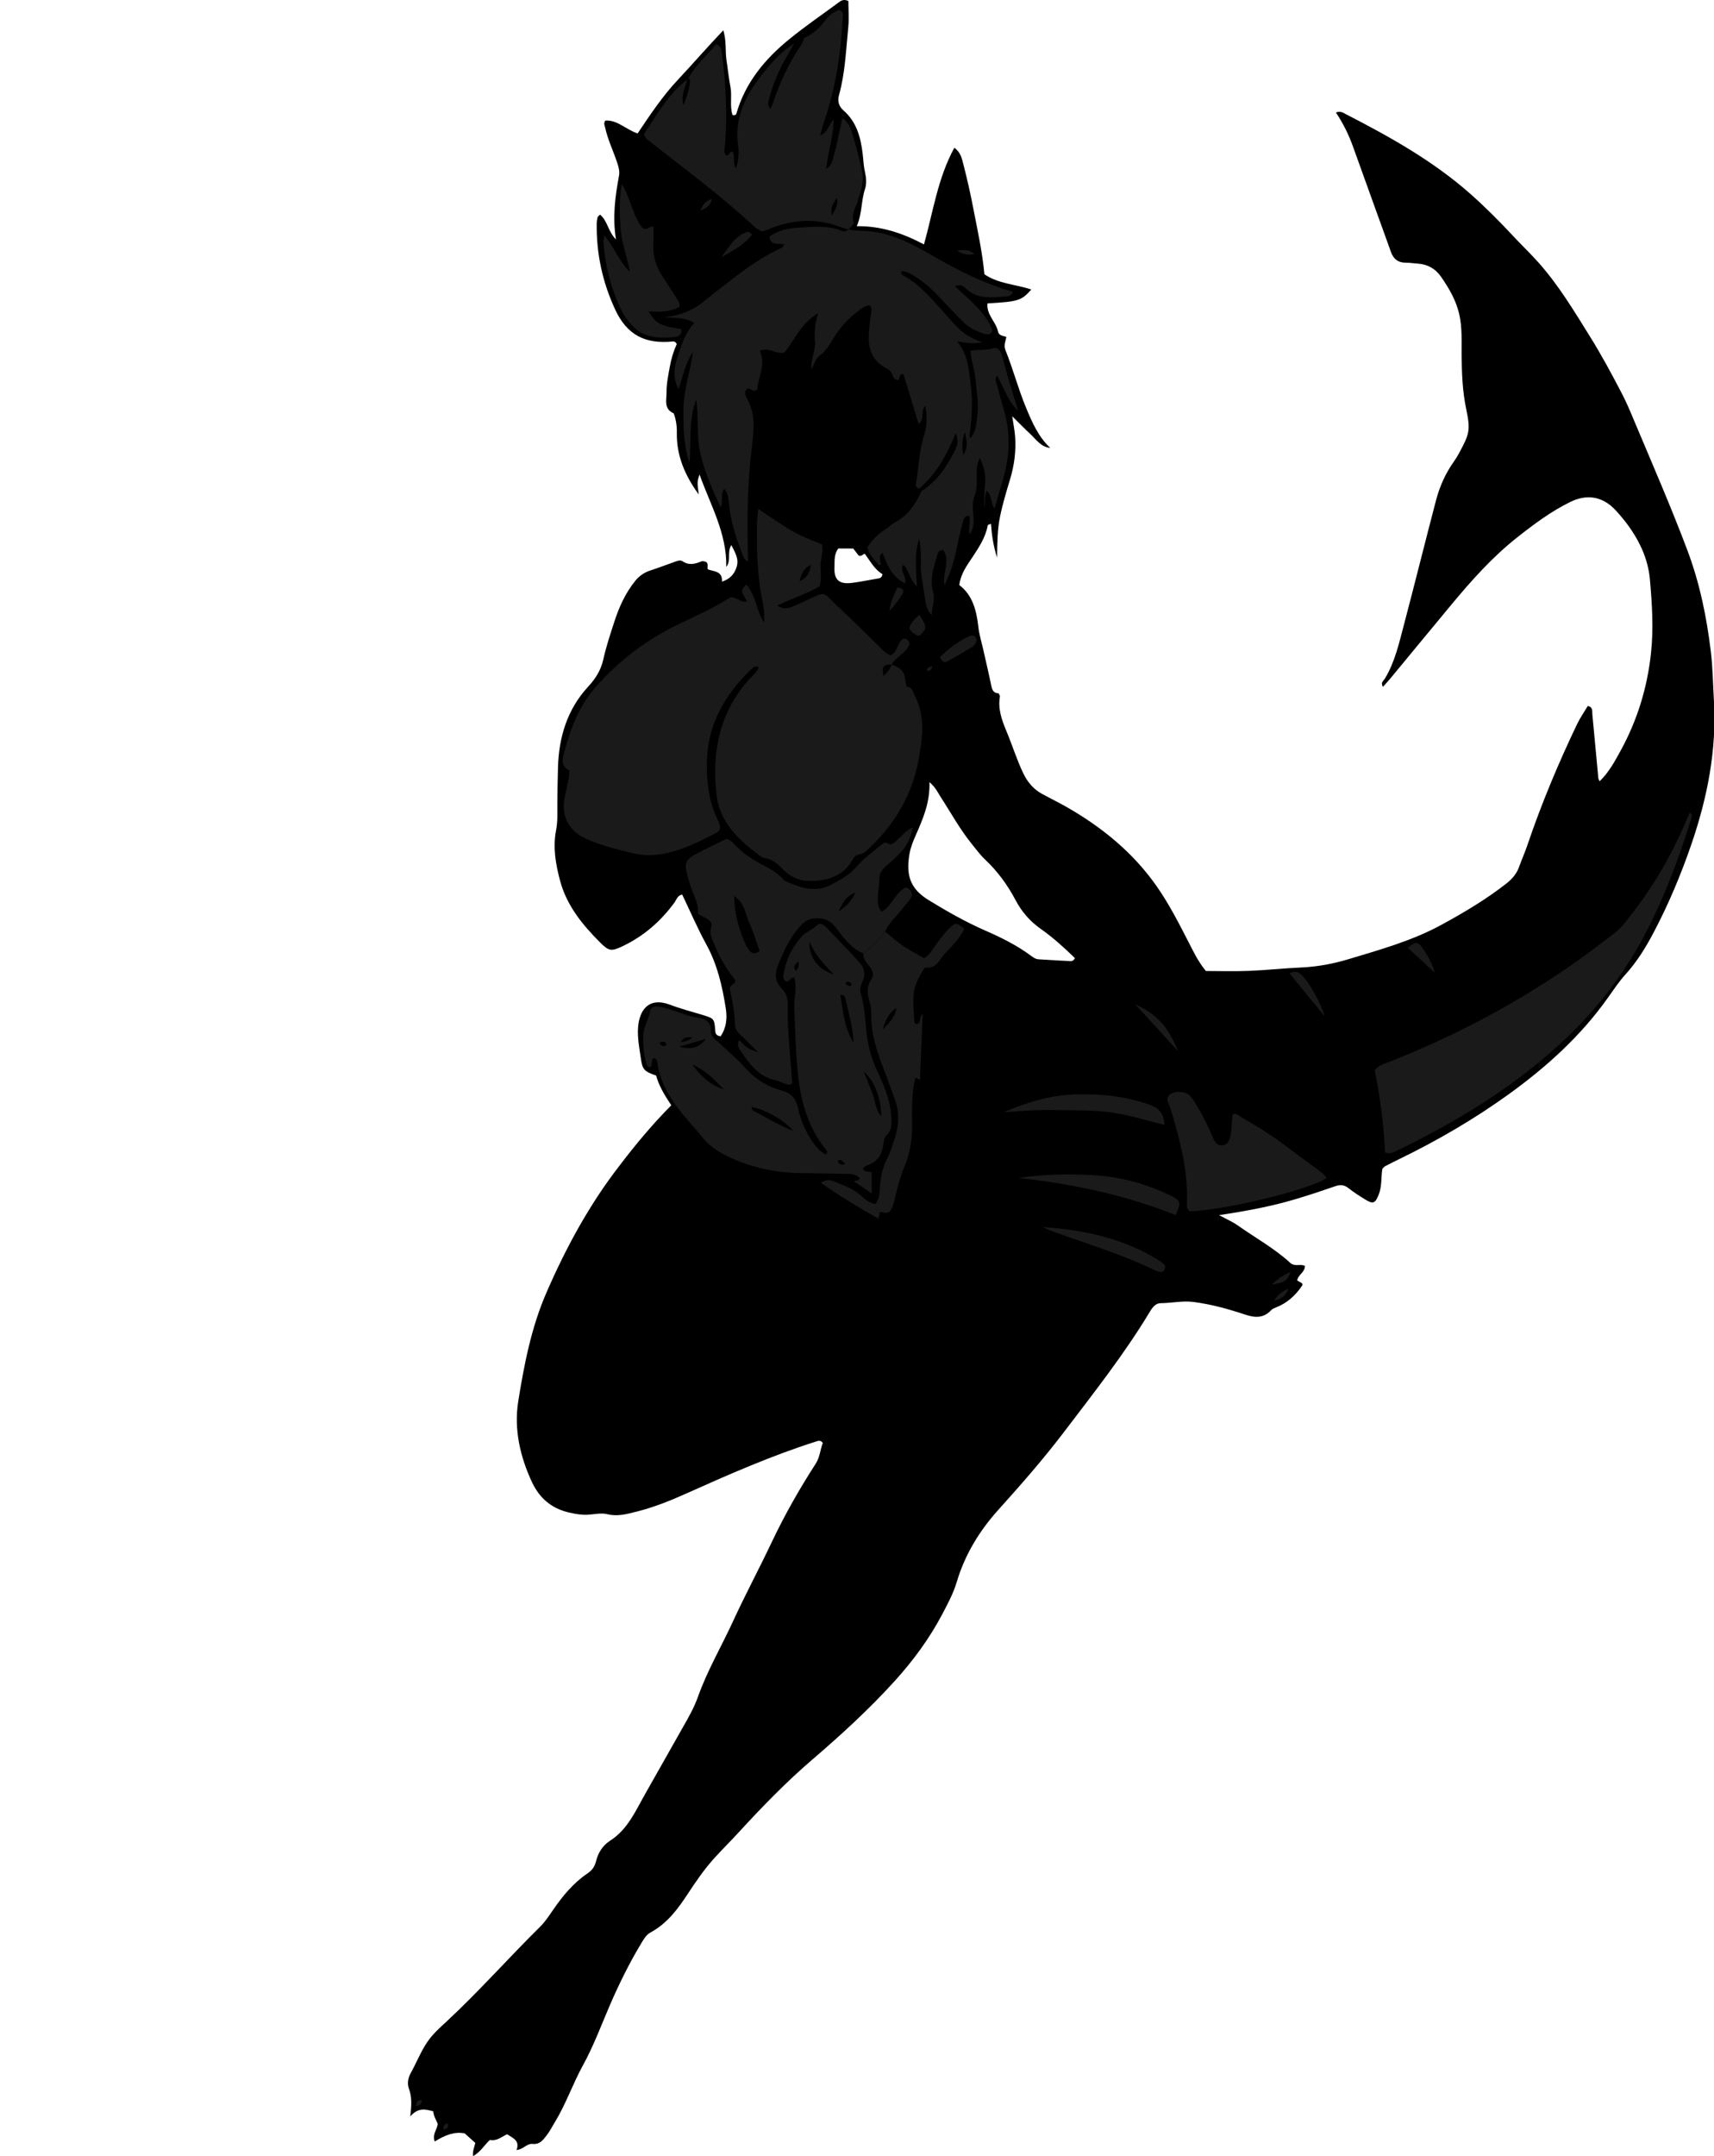 <?xml version="1.0" encoding="utf-8"?>
<!-- Generator: Adobe Illustrator 24.1.1, SVG Export Plug-In . SVG Version: 6.00 Build 0)  -->
<svg version="1.1" id="Layer_1" xmlns="http://www.w3.org/2000/svg" xmlns:xlink="http://www.w3.org/1999/xlink" x="0px" y="0px"
	 viewBox="0 0 246.48 309.9" style="enable-background:new 0 0 246.48 309.9;" xml:space="preserve">
<style type="text/css">
	.st0{fill:#1A1A1A;}
</style>
<g>
	<path d="M96.53,158.86c-0.96-1.45-1.77-2.78-2.18-4.27c-1.68-0.59-1.96-0.85-2.18-2.38c-0.21-1.48-0.52-3-0.42-4.48
		c0.17-2.55,1.53-4.49,4.61-3.32c1.53,0.58,3.13,0.99,4.69,1.47c1.66,0.51,1.67,0.5,1.82,2.38c0.03,0.41,0.25,0.6,0.75,0.69
		c0.83-1.21,0.98-2.59,0.75-4.02c-0.5-3.18-1.21-6.29-2.79-9.17c-1.28-2.34-2.33-4.79-3.48-7.19c-0.69,0.13-0.81,0.74-1.11,1.15
		c-1.98,2.7-4.43,4.84-7.47,6.28c-1.62,0.77-1.96,0.72-3.25-0.57c-2.54-2.54-4.79-5.31-5.73-8.85c-0.63-2.36-1.06-4.78-0.57-7.28
		c0.25-1.26,0.17-2.59,0.18-3.89c0.01-1.69,0.04-3.4,0.09-5.08c0.11-4.32,1.31-8.37,4.35-11.65c1.04-1.13,1.81-2.33,2.16-3.87
		c0.41-1.86,1.02-3.69,1.61-5.5c0.68-2.09,1.58-4.08,2.98-5.81c0.57-0.71,1.28-1.21,2.16-1.5c1.17-0.38,2.32-0.82,3.48-1.23
		c0.39-0.14,0.82-0.34,1.19-0.09c0.92,0.62,1.79,0.38,2.71,0c0.21-0.09,0.52,0.06,0.68,0.09c0.38,0.36,0.08,0.72,0.23,1.06
		c0.85,0.34,2.12,0.19,2.04,1.77c1.13-0.38,1.77-1.06,2.1-2.11c0.36-1.17-0.21-2.05-0.76-3.15c-0.67,1.07,0.03,2.18-0.73,3.14
		c0.09-4.87-2.28-8.88-3.85-13.29c-0.34,1.07-0.34,1.07-0.11,2.88c-1.99-2.74-3.2-5.57-3.15-8.84c0.02-0.98-0.11-1.91-0.45-2.82
		c-1.47-0.63-1.02-1.97-1.03-3.05c-0.01-1.22,0.25-2.44,0.47-3.65c0.2-1.14,0.54-2.25,1-3.26c-0.15-0.26-0.3-0.39-0.52-0.37
		c-4,0.41-6.62-0.92-8.31-4.53c-1.85-3.95-2.76-8.15-2.68-12.53c0.01-0.27,0.06-0.54,0.13-0.8c0.03-0.11,0.17-0.19,0.35-0.37
		c1.08,0.89,1.14,2.42,2.29,3.57c-0.53-3.24-0.11-6.2,0.43-9.15c0.12-0.65-0.04-1.2-0.23-1.8c-0.57-1.75-1.4-3.41-1.78-5.22
		c-0.05-0.25-0.24-0.5,0.05-0.92c1.72-0.12,2.97,1.3,4.64,1.85c1.8-2.68,3.56-5.34,5.77-7.69c2.14-2.28,4.18-4.65,6.56-7.14
		c0.47,1.63,0.25,2.99,0.45,4.3c0.2,1.28,0.32,2.57,0.57,3.84c0.26,1.35-0.13,2.74,0.3,4.04c0.27,0.07,0.5,0,0.55-0.19
		c1.28-4.46,4.1-7.85,7.6-10.7c2.33-1.9,4.83-3.6,7.25-5.39c0.35-0.26,0.74-0.35,1.26-0.1c0,1.23,0.11,2.53-0.02,3.8
		c-0.33,3.25-0.44,6.54-1.33,9.72c-0.23,0.83-0.05,1.6,0.64,2.2c1.89,1.64,2.48,3.87,2.76,6.21c0.11,0.88,0.13,1.77,0.33,2.64
		c0.19,0.81,0.26,1.68,0.01,2.45c-0.57,1.69-0.39,3.5-1.19,5.34c3.5-0.04,6.57,0.98,9.67,2.62c1.32-4.72,1.98-9.53,4.37-13.9
		c0.93,0.69,1.09,1.6,1.3,2.41c0.53,2.05,1,4.12,1.4,6.2c0.61,3.15,1.31,6.29,1.62,9.58c2,1.37,4.47,1.44,6.75,2.19
		c-1.45,1.61-1.82,1.73-6.31,2c-0.18,1.61,1.23,2.64,1.52,4.05c0.12,0.58,0.68,0.59,1.19,0.76c-0.08,0.61-0.42,1.17-0.13,1.89
		c1.1,2.72,1.84,5.58,2.97,8.3c0.87,2.09,1.76,4.16,3.48,5.77c-1.33-0.13-2.01-1.19-2.85-1.98c-0.85-0.79-1.65-1.62-2.62-2.57
		c0.16,1.12,0.36,2.05,0.42,2.98c0.14,2.07-0.13,4.09-0.73,6.08c-0.53,1.76-1.07,3.53-1.44,5.34c-0.38,1.83-0.4,3.66-0.43,5.92
		c-0.58-1.84-0.76-3.34-0.88-4.87c-0.24,0.11-0.45,0.15-0.46,0.22c-0.31,1.73-1.26,3.15-2.2,4.58c-0.79,1.19-1.68,2.35-1.89,4.01
		c1.93,1.46,2.47,3.67,2.74,6.02c0.12,1.08,0.45,2.14,0.69,3.2c0.4,1.8,0.83,3.59,1.2,5.39c0.13,0.63,0.46,0.95,1.03,0.95
		c0.09,0.22,0.2,0.35,0.18,0.47c-0.31,1.76,0.26,3.34,0.92,4.93c0.85,2.02,1.49,4.12,2.44,6.1c0.62,1.29,1.48,2.29,2.72,2.97
		c1.2,0.65,2.43,1.25,3.62,1.93c5.04,2.9,9.44,6.49,12.82,11.3c1.85,2.64,3.29,5.5,4.75,8.34c0.66,1.28,1.28,2.58,2.35,3.87
		c1.99,0,4.11,0.07,6.22-0.02c2.53-0.1,5.04-0.38,7.57-0.49c2.27-0.11,4.48-0.52,6.65-1.17c4.59-1.38,9.22-2.66,13.45-4.97
		c3.25-1.77,6.42-3.65,9.34-5.94c0.84-0.66,1.47-1.41,1.82-2.41c0.37-1.03,0.82-2.03,1.17-3.06c2.02-5.97,4.45-11.77,7.17-17.45
		c0.44-0.91,1.03-1.75,1.53-2.59c0.8,0.21,0.6,0.76,0.65,1.19c0.29,3.06,0.57,6.12,0.86,9.17c0.01,0.13,0.09,0.25,0.18,0.48
		c1.33-1.28,2.18-2.86,3.02-4.39c2.39-4.36,3.83-9.01,4.37-13.99c0.39-3.58,0.16-7.1-0.15-10.63c-0.28-3.14-1.66-5.9-3.59-8.38
		c-0.42-0.54-0.87-1.06-1.33-1.56c-1.96-2.11-4.25-2.32-6.52-1.21c-2.78,1.36-5.25,3.21-7.67,5.12c-3.57,2.82-6.57,6.19-9.46,9.67
		c-2.93,3.52-5.83,7.05-8.75,10.58c-0.34,0.41-0.7,0.79-1.07,1.21c-0.39-0.63,0.1-0.88,0.28-1.19c1.44-2.38,2.03-5.07,2.73-7.71
		c1.57-5.95,3.05-11.92,4.61-17.87c0.52-2,1.35-3.87,2.55-5.57c0.28-0.39,0.53-0.8,0.76-1.22c1.49-2.76,1.69-3.29,1.04-6.37
		c-0.54-2.57-0.63-5.13-0.66-7.74c-0.02-1.97,0.11-3.97-0.35-5.93c-0.46-1.98-1.46-3.68-2.59-5.32c-0.81-1.18-1.99-1.84-3.46-1.92
		c-0.55-0.03-1.09-0.13-1.63-0.12c-1.11,0-1.78-0.54-2.14-1.57c-0.73-2.06-1.49-4.12-2.23-6.18c-1.07-2.96-2.14-5.92-3.2-8.89
		c-0.62-1.74-1.43-3.38-2.47-4.94c0.62-0.3,1.07,0.05,1.54,0.29c6.28,3.23,12.42,6.66,17.76,11.37c2.16,1.91,4.19,3.95,6.15,6.05
		c1.21,1.3,2.5,2.53,3.69,3.86c2.88,3.24,5.1,6.94,7.38,10.6c1.67,2.68,3.16,5.45,4.61,8.24c0.66,1.27,1.22,2.6,1.77,3.92
		c2.6,6.18,5.28,12.32,7.64,18.59c1.77,4.7,2.77,9.58,3.37,14.55c0.28,2.31,0.3,4.64,0.44,6.95c0.43,7.15-0.93,14-3.22,20.7
		c-1.49,4.34-3.26,8.57-5.4,12.64c-1.15,2.19-2.43,4.28-4.1,6.12c-0.92,1.01-1.68,2.16-2.47,3.27c-3.92,5.55-8.87,10.02-14.35,13.97
		c-4.96,3.57-10.22,6.63-15.72,9.3c-0.68,0.33-1.35,0.67-2.02,1.02c-0.12,0.06-0.2,0.18-0.39,0.36c-0.21,1.17-0.04,2.49-0.53,3.72
		c-0.5,1.25-0.8,1.41-1.94,0.7c-0.82-0.5-1.63-1.02-2.38-1.61c-0.61-0.49-1.17-0.56-1.89-0.31c-1.94,0.67-3.88,1.32-5.85,1.9
		c-3.46,1.03-7,1.68-10.9,2.27c1.09,0.59,1.96,0.96,2.71,1.49c2.51,1.77,5.23,3.27,7.51,5.35c0.7,0.64,1.45,0.1,2.13,0.46
		c0.01,0.91-1,1.26-1.11,2.09c0.24,0.14,0.47,0.27,0.64,0.37c0.17,0.16,0.14,0.26,0.04,0.41c-0.95,1.39-2.14,2.48-3.73,3.09
		c-0.25,0.1-0.52,0.22-0.7,0.4c-1.11,1.2-2.38,1.09-3.78,0.62c-2.4-0.8-4.84-1.47-7.37-1.8c-1.58-0.21-3.14,0.16-4.71,0.17
		c-0.72,0-1.17,0.55-1.55,1.18c-3.64,6.06-8.01,11.59-12.28,17.21c-2.98,3.93-6.22,7.63-9.52,11.29c-2.75,3.05-4.83,6.47-6,10.39
		c-0.49,1.66-1.3,3.13-2.08,4.63c-1.86,3.53-4.21,6.71-6.89,9.66c-3.64,4.01-7.62,7.65-11.73,11.18c-3.8,3.25-7.29,6.85-10.68,10.54
		c-1.11,1.21-2.27,2.36-3.38,3.57c-1.49,1.63-2.72,3.42-3.92,5.25c-1.44,2.2-2.98,4.26-5.36,5.55c-0.63,0.34-0.96,0.95-1.32,1.54
		c-1.74,2.88-3.22,5.89-4.55,8.97c-1.24,2.88-2.33,5.84-3.85,8.59c-1.47,2.68-2.46,5.6-4.06,8.21c-0.39,0.64-0.73,1.32-1.2,1.91
		c-0.49,0.62-0.96,1.28-1.99,1.17c-0.81-0.09-1.37,0.83-2.3,0.87c0.53-1.36-0.54-1.72-1.35-2.26c-0.79,0.36-1.49,1.03-2.47,0.81
		c-0.79,0.71-1.31,1.71-2.43,2.34c-0.08-0.76,0.19-1.31,0.33-1.9c-0.49-0.44-1-0.9-1.53-1.38c-1.57-0.3-2.96,0.34-4.31,1.17
		c-0.38-1.03,0.33-1.69,0.44-2.53c-0.25-0.57-0.6-1.16-0.65-1.8c-1.14-0.33-2.17-0.57-3.31,0.73c0.22-1.74,0.22-2.88-0.19-3.99
		c-0.27-0.74-0.12-1.55,0.24-2.2c0.83-1.49,1.44-3.09,2.41-4.52c0.79-1.16,1.81-2.05,2.8-2.97c4.67-4.34,8.89-9.12,13.42-13.59
		c0.72-0.71,1.29-1.59,1.87-2.43c1.37-1.99,2.88-3.83,4.9-5.2c0.64-0.43,1.06-0.94,1.26-1.75c0.3-1.21,0.92-2.27,2.03-2.98
		c2.55-1.63,3.68-4.33,5.1-6.82c1.8-3.15,3.56-6.32,5.36-9.47c0.82-1.43,1.63-2.85,2.18-4.41c1.34-3.76,3.36-7.19,5.02-10.8
		c1.77-3.85,3.78-7.6,5.6-11.44c1.85-3.9,3.97-7.63,6.31-11.25c0.61-0.95,0.65-2.05,1.02-2.98c-0.35-0.46-0.66-0.3-0.99-0.2
		c-6.4,2.03-12.53,4.73-18.65,7.47c-2.31,1.04-4.67,1.98-7.13,2.6c-1.38,0.34-2.72,0.74-4.22,0.37c-0.89-0.22-1.9,0.03-2.86,0.08
		c-0.9,0.04-1.77-0.12-2.64-0.32c-2.52-0.58-4.25-2.05-5.34-4.38c-1.72-3.69-2.6-7.63-1.97-11.59c0.85-5.3,1.87-10.6,4.04-15.6
		c2.82-6.49,6.17-12.67,10.52-18.28C91.35,164.56,93.75,161.67,96.53,158.86z M133.66,112.41c0.09,2.98-0.95,5.3-1.96,7.61
		c-0.39,0.88-0.75,1.77-0.91,2.71c-0.61,3.44,0.4,5.19,2.77,6.65c2.62,1.61,5.3,3.13,8.11,4.36c2.33,1.02,4.58,2.13,6.62,3.65
		c0.33,0.25,0.66,0.47,1.1,0.49c1.36,0.07,2.72,0.18,4.08,0.23c0.36,0.01,0.83,0.19,1.11-0.4c-1.54-1.5-3.16-2.97-4.94-4.22
		c-1.55-1.1-2.72-2.45-3.6-4.12c-1.15-2.18-2.6-4.16-4.41-5.86c-0.69-0.65-1.25-1.44-1.86-2.18c-1.73-2.13-3.04-4.54-4.53-6.83
		C134.85,113.89,134.56,113.19,133.66,112.41z M120.55,78.83c-0.65,0.87-0.51,1.8-0.55,2.67c-0.09,1.83,0.67,2.51,2.49,2.28
		c1.22-0.15,2.42-0.41,3.63-0.61c0.33-0.06,0.69-0.05,0.78-0.65c-1.13-0.66-1.76-1.88-2.54-2.93c-0.33,0.08-0.46,0.42-0.87,0.27
		c-0.24-0.31-0.52-0.68-0.79-1.02C121.97,78.83,121.29,78.83,120.55,78.83z"/>
	<path class="st0" d="M128.23,95.5c1.62,0.71,1.79,0.92,2.04,2.76c0.03,0.22,0.05,0.42,0.28,0.47c0.67,0.13,0.72,0.72,0.97,1.2
		c1.59,3,1.15,6.11,0.58,9.24c-0.9,4.87-3.22,8.98-6.77,12.41c-0.54,0.52-1.01,1.14-1.83,1.24c-0.57,0.07-0.77,0.54-1.01,0.94
		c-1.48,2.41-3.89,2.91-6.38,2.84c-1.22-0.03-2.49-0.62-3.44-1.57c-0.78-0.78-1.53-1.57-2.72-1.69c-0.19-0.02-0.39-0.14-0.55-0.25
		c-3.1-2.28-5.92-4.85-6.37-8.92c-0.69-6.16,0.45-11.87,4.79-16.63c0.46-0.5,1.05-0.89,1.3-1.67c-0.55-0.23-0.91,0.13-1.21,0.43
		c-3.56,3.46-5.98,7.56-6.23,12.58c-0.14,2.77,0.12,5.61,1.21,8.27c0.26,0.62,0.66,1.21,0.66,1.92c-0.16,0.55-0.66,0.68-1.07,0.9
		c-1.58,0.83-3.18,1.6-4.88,2.16c-2.1,0.7-4.2,1.05-6.44,0.53c-2.34-0.54-4.66-1.11-6.85-2.09c-2.69-1.21-3.72-3.48-3.03-6.36
		c0.18-0.73,0.34-1.47,0.48-2.21c0.07-0.4,0.08-0.81,0.12-1.25c-1.24-0.59-1.02-1.67-0.75-2.64c0.93-3.39,2.14-6.66,4.51-9.35
		c3.39-3.85,7.39-6.87,12.03-9.09c2.51-1.2,5.07-2.34,7.34-3.81c0.91-0.11,1.5,0.83,2.43,0.58c-0.94-1.56-0.94-1.56-0.14-2.44
		c1.37,1.45,1.38,3.53,2.55,5.47c0.22-2.12-0.44-3.76-0.62-5.45c-0.19-1.77-0.37-3.54-0.36-5.32c0.01-1.75-0.14-3.51,0.18-5.54
		c1.67,1.1,3.05,2.06,4.49,2.94c1.46,0.9,3.07,1.49,4.65,2.14c0.29,1.1-0.23,2.08-0.2,3.1c0.03,0.95,0.14,1.91-0.12,2.92
		c-1.85,1.1-3.95,1.74-6.1,2.77c0.89,0.6,1.6,0.4,2.25,0.13c1.01-0.41,1.99-0.9,2.99-1.35c1.46-0.66,1.5-0.62,2.62,0.53
		c0.81,0.84,1.7,1.59,2.53,2.4c1.42,1.38,2.83,2.77,4.25,4.16c0.49,0.48,0.93,1.02,1.67,1.29c1-0.45,0.92-1.77,1.78-2.37
		c0.51-0.13,0.74,0.19,0.96,0.7C130.39,93.84,128.89,94.33,128.23,95.5c-1.22-0.01-1.45,0.29-1.18,1.64
		C127.6,96.67,127.99,96.15,128.23,95.5z M114.99,83.54c1.11-0.54,1.44-1.25,1.62-2.35C115.52,81.68,115.26,82.44,114.99,83.54z"/>
	<path class="st0" d="M122.01,32.99c1.14,0.25,2.31,0.14,3.47,0.3c3.22,0.43,5.98,1.93,8.7,3.5c3.62,2.1,7.34,3.96,11.38,5.12
		c0.04,0.01,0.05,0.11,0.07,0.18c-0.22,0.4-0.65,0.52-1.02,0.54c-1.97,0.12-3.98,0.43-5.65-1.1c-0.36-0.33-0.82-0.76-1.62-0.39
		c2.05,2.03,4.46,3.69,5.39,6.44c-0.32,0.6-0.76,0.53-1.14,0.41c-1.18-0.38-2.3-0.89-3.18-1.81c-0.95-0.99-1.92-1.96-2.84-2.97
		c-1.21-1.32-2.48-2.56-4.02-3.49c-0.58-0.35-1.15-0.73-1.87-0.76c-0.21,0.36,0.05,0.55,0.26,0.66c2.35,1.27,3.99,3.3,5.74,5.22
		c0.69,0.76,1.35,1.55,2.07,2.28c0.97,0.97,2.16,1.61,3.49,2.06c-1.14,0.29-2.26,0.13-3.62-0.13c1.64,1.95,1.68,4.12,1.97,6.19
		c0.32,2.25,0.18,4.51-0.08,6.76c-0.04,0.33-0.21,0.66,0.06,0.97c0.7-0.91,0.83-1.46,1.03-3.97c0.12-1.45-0.19-2.86-0.3-4.29
		c-0.11-1.43-0.64-2.78-0.75-4.29c1.14-0.21,2.26-0.03,3.31-0.38c0.42-0.14,0.79,0.12,1.01,0.52c0.1,0.18,0.18,0.37,0.23,0.57
		c0.71,2.63,1.47,5.25,2.31,7.87c-1.53-1.3-1.97-3.26-3.06-5.03c-0.35,0.63-0.05,1.06,0.05,1.45c0.33,1.33,0.73,2.64,1.09,3.96
		c0.87,3.2,0.67,6.37-0.26,9.52c-0.39,1.31-0.75,2.62-1.21,4.22c-0.6-0.89-0.34-1.91-1.1-2.55c-0.46,0.83-0.14,1.67-0.39,2.44
		c0.01-1.1-0.02-2.18,0.11-3.3c0.15-1.3-0.11-2.65-0.74-3.89c-0.92,1.75-0.04,3.73-0.75,5.45c-0.75,1.81,0.54,3.82-0.71,5.53
		c-0.25-0.84,0.23-1.79-0.1-2.68c-0.72,0.04-0.79,0.6-0.9,1.01c-0.34,1.25-0.63,2.52-0.89,3.8c-0.36,1.73-0.85,3.42-1.72,5.16
		c-0.38-1.78,0.92-3.5-0.19-5.04c-0.47,0.01-0.7,0.19-0.77,0.45c-0.52,1.83-1.24,3.61-0.68,5.61c0.3,1.07-0.19,2.16-0.22,3.34
		c-0.76-1.07-0.77-1.06-1.12-3.54c-0.17-1.22-0.47-2.41-0.43-3.67c0.04-1.28-0.03-2.57-0.21-3.85c-0.78,2.16-0.44,4.38-0.35,6.89
		c-1.1-0.99-1.08-2.34-1.98-3.12c-0.55,1.01,0.6,1.71,0.25,2.69c-1.83-0.88-2.51-2.6-3.24-4.4c-0.72,0.58-0.16,1.18-0.24,1.7
		c-0.11,0.11-0.24,0.13-0.34,0c-0.59-0.74-1.33-1.39-1.6-2.46c0.61-0.94,1.38-1.78,2.36-2.44c0.57-0.38,1.08-0.87,1.67-1.19
		c1.85-1,2.94-2.6,3.76-4.46c2.22-1.37,3.58-3.47,4.75-5.71c0.35-0.66,0.68-1.41,0.2-2.65c-1.34,3.24-2.84,5.94-5.28,7.99
		c-0.39-0.13-0.53-0.41-0.45-0.79c0.42-2.21,0.41-4.49,1.11-6.67c0.44-1.36,0.58-2.81,0.21-4.47c-0.69,0.87-0.06,2.01-0.94,2.64
		c-0.74-2.42-1.47-4.82-2.19-7.18c-0.76-0.02-0.38,0.73-0.81,0.86c-0.4-0.01-0.6-0.29-0.72-0.62c-0.17-0.47-0.4-0.82-0.88-1.06
		c-1.8-0.86-2.55-2.42-2.57-4.32c-0.01-1.02,0.16-2.04,0.25-3.07c0.05-0.53,0.31-1.07-0.01-1.59c-0.46-0.14-0.8,0.08-1.15,0.31
		c-1.44,0.96-2.65,2.15-3.66,3.56c-0.82,1.15-1.33,2.51-2.59,3.37c-0.49,0.33-0.66,1.13-1.08,1.91c-0.17-1.54,0.64-2.71,0.51-4.01
		c-0.12-1.28-0.03-2.56,0.46-4.09c-2.48,1.47-3.39,3.85-4.85,5.65c-1.25,0.33-2.28-0.85-3.54-0.24c0.9,1.97-0.25,3.76-0.37,5.56
		c-0.63,0.55-0.92-0.34-1.5-0.06c-0.44,0.42-0.19,1,0.04,1.42c1.25,2.24,0.97,4.57,0.67,6.97c-0.66,5.38-0.69,10.79-0.54,16.38
		c-0.59-0.25-0.71-0.73-0.85-1.1c-0.86-2.31-1.66-4.64-1.88-7.13c-0.07-0.73-0.11-1.5-0.68-2.22c-0.63,0.8-0.09,1.75-0.53,2.67
		c-1.18-2.51-2.23-4.92-2.87-7.52c-0.64-2.62-0.26-5.31-0.64-7.95c-1.15,2.95-0.69,6.06-0.97,9.1c-0.88-2.65-0.92-5.37-0.85-8.1
		c0.07-2.67,1.03-5.2,1.33-7.84c-1.08,1.61-1.44,3.48-2.03,5.33c-0.86-1.52-0.7-3-0.2-4.53c0.58-1.76,1.1-3.53,2.44-4.99
		c-1.35-0.82-2.84-0.69-4.29-0.81c2.19-0.25,4.16-0.99,5.85-2.43c1.2-1.02,2.49-1.94,3.72-2.91c2.11-1.65,4.28-3.19,6.7-4.37
		c0.33-0.16,0.77-0.24,0.93-0.74c-0.74-0.27-1.92,0.3-2.12-1.14c1.22-0.87,2.7-1.21,4.16-1.29c2.1-0.12,4.25-0.39,6.29,0.48
		c0.34,0.14,0.67,0.04,0.93-0.24L122.01,32.99z M138.74,62.09c-0.34,0.96-0.49,1.93-0.21,3.32
		C139.36,64.07,138.92,63.08,138.74,62.09z"/>
	<path class="st0" d="M122.77,169.78c0.42-0.16,0.75-0.07,0.86-0.45c-0.61-0.65-1.43-0.62-2.24-0.63c-1.99-0.03-3.97-0.07-5.96-0.09
		c-3.81-0.03-7.47-0.77-10.9-2.47c-1.36-0.68-2.59-1.49-3.56-2.71c-1.27-1.61-2.73-3.06-3.91-4.75c-1.23-1.77-2.19-3.63-2.51-5.78
		c-0.05-0.32-0.08-0.7-0.49-0.82c-0.55,0.28-0.15,0.91-0.49,1.28c-0.46,0.09-0.55-0.28-0.64-0.58c-0.4-1.33-0.47-2.71-0.42-4.07
		c0.05-1.2,0.81-2.25,0.99-3.46c0.08-0.5,0.7-0.66,1.19-0.58c0.67,0.11,1.34,0.29,1.98,0.51c1.23,0.43,2.43,0.91,3.73,1.1
		c1.02,0.15,1.85,0.6,1.81,1.83c-0.02,0.61,0.32,0.99,0.75,1.38c1.47,1.34,2.99,2.63,4.31,4.1c1.44,1.59,3.2,2.62,5.18,3.17
		c1.42,0.39,2.02,1.16,2.31,2.5c0.35,1.61,0.97,3.13,1.87,4.53c0.56,0.87,1.21,1.62,2.07,2.15c0.46-0.33,0.18-0.57,0.04-0.75
		c-2.5-3.1-3.55-6.74-3.97-10.62c-0.35-3.2-0.42-6.42-0.55-9.63c-0.03-0.75,0.05-1.5,0.15-2.25c0.09-0.76,0.03-1.49-0.16-2.19
		c-0.58-0.06-0.62,0.65-1.14,0.56c-0.46-0.19-0.46-0.64-0.4-1.03c0.34-2.08,1.26-3.94,2.65-5.47c0.56-0.62,1.52-0.92,2.18-1.58
		c0.4-0.4,0.94-0.09,1.28,0.26c1.66,1.72,3.34,3.44,4.93,5.23c0.65,0.74,0.76,1.75,0.31,2.64c-0.3,0.6-0.41,1.12-0.22,1.75
		c0.48,1.65,0.62,3.36,0.76,5.07c0.18,2.14,0.71,4.16,1.64,6.11c0.94,1.98,1.78,4.01,1.95,6.24c0.08,1.04,0.19,2.06-0.66,2.88
		c-0.37,0.36-0.4,0.86-0.46,1.33c-0.2,1.48-0.9,2.56-2.39,3.03c-0.18,0.06-0.32,0.23-0.55,0.4c0.2,0.64,0.8,0.37,1.26,0.58
		c0,0.93,0,1.91,0,3.03C124.46,170.93,123.68,170.4,122.77,169.78z M120.83,142.98c0.43,2.38,0.57,4.78,1.93,6.88
		c-0.12-2.19-0.7-4.28-1.21-6.38C121.49,143.25,121.35,142.97,120.83,142.98z M124.22,154.03c0.42,1.06,0.85,2.12,1.27,3.18
		c0.39,0.99,0.34,2.16,1.24,3.24C126.7,157.86,125.79,155.35,124.22,154.03z M114.07,162.55c-1.29-1.56-4.04-3.1-5.95-3.44
		c-0.08,0.22,0.01,0.42,0.17,0.51C110.13,160.56,111.88,161.68,114.07,162.55z M104.09,156.56c-1.3-1.35-2.58-2.68-4.51-3.56
		C100.6,154.62,102.51,156.16,104.09,156.56z M116.4,135.31c-0.07,2.31,1.19,3.97,3.47,4.74
		C118.5,138.55,117.22,137.32,116.4,135.31z M101.5,149.33c-1.13,0.33-2.26,0.65-3.82,1.1C99.5,150.94,100.6,150.51,101.5,149.33z
		 M99.62,149.09c-1.18-0.02-1.18-0.02-1.72,0.67C98.5,149.76,98.96,149.6,99.62,149.09z M121.57,167.25
		c-0.33-0.19-0.54-0.8-1.12-0.39C120.65,167.36,120.99,167.55,121.57,167.25z M95.86,150.13c-0.07-0.11-0.1-0.26-0.19-0.32
		c-0.36-0.22-0.9-0.03-0.76,0.21C95.15,150.41,95.5,150.5,95.86,150.13z M114.45,139.56c0.24-0.41,0.58-0.67,0.35-1.38
		C114.37,138.63,113.93,138.85,114.45,139.56z M122.11,141.12c-0.32-0.04-0.53,0.03-0.48,0.26c0.03,0.13,0.27,0.26,0.44,0.31
		c0.2,0.06,0.43-0.02,0.38-0.27C122.41,141.28,122.19,141.18,122.11,141.12z"/>
	<path class="st0" d="M115.69,5.44c1.11-0.56,2.08-1.26,2.82-2.31c0.55-0.78,1.28-1.41,2.19-1.71c0.67,0.27,0.51,0.79,0.48,1.25
		c-0.26,5.01-1.01,9.93-2.63,14.69c-0.21,0.62-0.37,1.26-0.61,2.09c1.18-0.42,1.16-1.52,1.94-2.24c0,2.45-0.84,4.57-1.05,7.04
		c0.96-0.62,0.92-1.49,1.15-2.19c0.27-0.84,0.41-1.73,0.61-2.59c0.17-0.78,0.34-1.56,0.55-2.49c0.95,0.63,1.2,1.52,1.45,2.32
		c0.54,1.76,0.98,3.55,1.4,5.35c0.34,1.47-0.23,2.83-0.63,4.21c-0.28,0.96-0.92,1.84-0.63,2.95c0.14,0.54-0.47,0.78-0.69,1.2
		l0.03-0.02c-1.12-0.27-2.16-0.75-3.32-0.98c-3.02-0.62-5.82-0.1-8.58,1.08c-0.18,0.08-0.39,0.1-0.66,0.16
		c-0.31-0.2-0.7-0.37-0.99-0.64c-4.92-4.56-10.31-8.52-15.56-12.66c-0.14-0.11-0.2-0.34-0.38-0.67c1.88-2.75,3.49-5.77,6.28-7.87
		c-0.35,1.21-0.99,2.37-0.56,3.71c0.42-1.18,0.89-2.33,0.93-3.59c0-0.1-0.15-0.2-0.23-0.3c1.03-1.88,2.66-3.24,3.95-4.87
		c0.79,0.23,0.8,0.81,0.87,1.33c0.55,4.34,0.8,8.7,0.45,13.07c-0.04,0.51-0.28,1.07,0.12,1.55c0.49,0.14,0.45-0.45,0.78-0.51
		c0.15-0.03,0.24,0.04,0.29,0.2c0.18,0.65-0.07,1.36,0.36,2.23c0.4-1.18,0.48-2.2,0.33-3.22c-0.59-3.97,1.01-7.2,3.35-10.18
		c1.35-1.71,2.76-3.39,4.68-4.54c-0.33,0.59-0.65,1.19-1,1.78c-1.16,1.94-2.03,4.01-2.6,6.2c-0.11,0.44-0.25,0.89,0.21,1.36
		c0.16-0.34,0.29-0.57,0.37-0.82c0.97-2.92,2.25-5.69,3.99-8.24C115.38,6.2,115.52,5.81,115.69,5.44z M120.35,28.42
		c-0.85,1.35-0.85,1.35-0.75,2.56C120.11,30.15,120.58,29.46,120.35,28.42z"/>
	<path class="st0" d="M199.17,165.65c-0.17-4.03-0.71-8.01-1.48-11.81c0.64-0.83,1.42-0.95,2.1-1.22c9.14-3.61,17.8-8.14,25.9-13.72
		c2.2-1.51,4.32-3.14,6.45-4.75c1-0.75,1.71-1.77,2.47-2.74c3.32-4.23,5.96-8.86,8.03-13.81c0.1-0.25,0.22-0.49,0.37-0.82
		c0.47,0.39,0.23,0.76,0.13,1.09c-1.8,5.76-3.91,11.41-6.76,16.74c-3.13,5.85-7.19,11-12.08,15.47
		c-7.04,6.43-15.1,11.31-23.66,15.42C200.26,165.67,199.91,165.9,199.17,165.65z"/>
	<path class="st0" d="M106.81,149.03c-0.62-0.47-1.11-1-1.13-1.85c-0.02-1.79-0.44-3.52-0.74-5.18c0.13-0.52,0.79-0.45,0.8-1.13
		c-1.38-1.69-2.51-3.69-3.32-5.87c-0.34-0.92-0.35-0.92-0.07-2.13c-0.3-0.9-1.24-0.99-1.98-1.56c0.14-1.48-0.72-2.77-1.14-4.18
		c-1.02-3.47-1.01-3.47,2.17-5.06c1.04-0.52,2.08-1.02,3.03-1.49c0.71,0.15,1.03,0.62,1.41,1c0.72,0.74,1.52,1.38,2.4,1.92
		c1.55,0.97,3.34,1.58,4.55,3.06c2.21,0.99,4.38,1.88,6.82,0.55c1.26-0.69,2.48-1.28,3.46-2.44c1.09-1.29,2.53-2.28,3.83-3.39
		c0.14-0.12,0.45-0.23,0.55-0.16c0.83,0.57,1.24-0.13,1.73-0.55c0.61-0.52,1.07-1.23,2.11-1.65c-0.34,1.49-0.85,2.63-1.75,3.57
		c-0.66,0.69-1.36,1.35-2.1,1.96c-0.68,0.57-1.03,1.22-1,2.13c0.02,0.68-0.15,1.36-0.18,2.04c-0.04,0.81-0.14,1.65,0.52,2.42
		c1.51-0.83,1.95-2.78,3.48-3.49c0.56,0.14,0.74,0.5,0.89,0.97c-0.09,0.75-0.73,1.22-1.16,1.81c-0.87,1.21-2.12,2.14-2.7,3.57
		c-0.93,1.17-1.98,2.22-3.16,3.13c-1.8-0.74-2.85-2.31-3.97-3.75c-0.82-1.05-1.76-1.38-3.01-1.29c-0.89,0.07-1.52,0.49-2.09,1.13
		c-1.52,1.72-2.48,3.74-3.27,5.87c-0.42,1.14-0.24,2.21,0.59,3.04c0.76,0.75,0.93,1.6,0.91,2.59c-0.07,3.69,0.39,7.35,0.64,11.04
		c-0.32,0.41-0.73,0.19-1.1,0.08c-0.39-0.12-0.75-0.37-1.14-0.44c-2.63-0.48-3.97-2.47-5.32-4.46c-0.3-0.44-0.32-0.88-0.08-1.35
		c1.24,1.23,1.24,1.23,2.73,1.75C108.11,150.32,107.46,149.68,106.81,149.03z M109.24,136.68c-0.47-1.3-0.87-2.67-1.46-3.96
		c-0.59-1.27-0.63-2.88-2.21-3.95c0.06,2.56,0.65,4.69,1.56,6.75c0.16,0.37,0.36,0.74,0.6,1.06
		C108.11,137.11,108.6,137.16,109.24,136.68z M120.59,130.99c0.97-0.65,1.87-1.36,2.41-2.75
		C121.6,129.03,121.53,129.11,120.59,130.99z"/>
	<path class="st0" d="M124.15,137.04c1.19-0.91,2.23-1.96,3.16-3.13c0.85,0.69,1.65,1.43,2.55,2.04c0.96,0.65,2,1.17,3.03,1.76
		c0.8-0.42,1.15-1.2,1.63-1.84c0.7-0.93,1.36-1.9,2.24-2.67c0.7-0.62,0.79-0.59,1.9,0.28c-0.65,1.45-1.82,2.54-2.87,3.68
		c-0.72,0.78-1.15,2.12-2.64,1.89c-0.1-0.01-0.26,0.12-0.32,0.23c-0.6,1.07-1.28,2.17-1.42,3.38c-0.15,1.35,0.02,2.73,0.06,4.1
		c0.01,0.2,0.1,0.4,0.4,0.42c0.67-0.18,0.22-0.98,0.82-1.46c-0.13,3.2-0.26,6.24-0.39,9.29c0.22,0.01-0.34,0.36-0.2,0.12
		c0-0.01-0.11-0.07-0.16-0.11c-0.13-0.12-0.24-0.11-0.34,0.02c-0.5,2.09-0.46,4.21-0.43,6.33c0.04,2.22-0.27,4.36-1.15,6.42
		c-0.54,1.26-0.88,2.59-1.21,3.92c-0.21,0.85-0.32,1.76-0.87,2.44c-0.49,0.35-0.97,0.06-1.42,0.04c-0.06,0.31-0.11,0.56-0.19,0.97
		c-2.85-1.61-5.57-3.24-8.26-5.15c0.65-0.49,1.24-0.45,1.69-0.26c1.39,0.56,2.85,1.01,4,2.04c0.61,0.55,1.21,1.11,2.14,1.25
		c0.54-0.7,0.6-1.51,0.64-2.31c0.07-1.45,0.33-2.84,1.02-4.15c0.38-0.72,0.61-1.53,0.89-2.3c0.78-2.12,1.02-4.24,0.19-6.41
		c-0.56-1.47-1.07-2.96-1.64-4.43c-0.97-2.5-1.76-5.04-1.72-7.77c0.01-0.54-0.05-1.11-0.21-1.62c-0.34-1.15-0.52-2.24,0.26-3.32
		c0.4-0.56,0.17-1.17-0.21-1.72C124.7,138.4,124.08,137.89,124.15,137.04z M126.95,147.96c0.81-0.9,1.81-1.71,1.95-3.08
		C127.8,145.57,127.31,146.71,126.95,147.96z"/>
	<path class="st0" d="M171.03,174.09c-0.37-0.42-0.35-0.77-0.34-1.11c0.17-4.44-0.9-8.67-2.13-12.88c-0.1-0.33-0.23-0.64-0.32-0.97
		c-0.18-0.62-0.71-1.28,0.06-1.85c0.73-0.54,2.26-0.43,2.83,0.22c0.36,0.4,0.66,0.87,0.94,1.34c0.84,1.41,1.59,2.86,2.23,4.38
		c0.28,0.68,0.63,1.52,1.54,1.39c0.88-0.13,1.06-1,1.17-1.74c0.13-0.87,0.15-1.76,0.22-2.64c0.45-0.37,0.76,0.04,1.08,0.22
		c2.19,1.26,4.35,2.57,6.37,4.1c1.53,1.15,3.08,2.28,4.62,3.41c0.54,0.4,1.11,0.76,1.48,1.35
		C188.5,170.97,175.6,174.07,171.03,174.09z"/>
	<path class="st0" d="M97.73,44.09c-1.42,0.77-2.91,0.78-4.48,0.65c1.08,1.78,1.66,2.09,4.69,2.56c0.18,0.7-0.31,1.06-0.83,1.12
		c-2.45,0.28-4.82,0.16-6.53-2.01c-0.42-0.54-0.86-1.09-1.16-1.69c-1.56-3.17-2.41-6.54-2.64-10.07c-0.01-0.19,0.07-0.38,0.14-0.8
		c1.42,1.73,2.14,3.75,3.66,5.22c-0.34-2.09-1.19-4.04-1.33-6.15c-0.14-2.04-0.25-4.08,0.16-6.5c1.37,2.29,1.62,4.79,3.05,6.4
		c0.75,0.36,0.88-0.41,1.5-0.21c0,0.76,0.04,1.57-0.01,2.38c-0.11,1.79,0.41,3.38,1.39,4.85c0.64,0.97,1.26,1.96,1.89,2.94
		C97.45,43.13,97.75,43.44,97.73,44.09z"/>
	<path class="st0" d="M144.35,159.86c3.34-1.45,6.71-2.46,10.32-2.57c3.66-0.11,7.23,0.28,10.7,1.51c1.32,0.47,2.02,1.28,2.08,2.87
		c-2.58-0.6-5.02-1.42-7.58-1.78c-2.6-0.37-5.19-0.28-7.78-0.34C149.5,159.49,146.92,159.64,144.35,159.86z"/>
	<path class="st0" d="M169.06,174.64c-7.42-2.97-15.05-4.52-22.58-5.33c3.45-0.53,7.2-0.63,10.95-0.39
		c3.85,0.24,7.53,1.26,10.99,2.96C169.82,172.56,169.86,172.85,169.06,174.64z"/>
	<path class="st0" d="M150.02,176.37c5.64,0.38,10.92,1.5,15.76,4.26c0.53,0.3,1.06,0.62,1.54,1c0.29,0.23,0.32,0.6,0.1,0.92
		c-0.16,0.24-0.43,0.33-0.72,0.25c-0.2-0.05-0.39-0.12-0.58-0.21c-4.92-2.38-10.17-3.93-15.28-5.8
		C150.6,176.69,150.38,176.55,150.02,176.37z"/>
	<path class="st0" d="M135.19,94.41c1.27-1.21,2.62-2.24,4.18-2.98c0.33-0.16,0.69-0.16,0.92,0.17c0.21,0.31,0.17,0.66-0.06,0.96
		c-0.12,0.16-0.26,0.33-0.43,0.43c-1.18,0.7-2.35,1.4-3.55,2.06C135.81,95.29,135.44,95.14,135.19,94.41z"/>
	<path class="st0" d="M185.42,139.88c0.85-0.37,1.29-0.18,1.73,0.23c1.05,1,2.76,3.95,3.34,5.96
		C188.72,143.92,187.12,141.96,185.42,139.88z"/>
	<path class="st0" d="M163.27,144.37c3.09,1.39,4.71,3.17,6.12,6.69C167.3,148.77,165.38,146.67,163.27,144.37z"/>
	<path class="st0" d="M206.34,139.81c-1.25-1.15-2.57-2.37-3.9-3.59c1.08-0.87,1.4-0.91,1.99-0.14
		C205.33,137.26,205.96,138.58,206.34,139.81z"/>
	<path class="st0" d="M103.71,36.98c1.16-1.43,1.96-3.19,3.89-3.68c0.11-0.03,0.3,0.22,0.56,0.42
		C106.95,35.25,105.29,36.09,103.71,36.98z"/>
	<path class="st0" d="M132.21,88.37c1.13,1.76,1.12,1.89,0.01,3.01c-0.64-0.07-1.06-0.46-1.44-1.02
		C130.88,89.51,131.51,89.03,132.21,88.37z"/>
	<path class="st0" d="M129.08,84.44c0.89,0.09,0.95,0.55,0.65,1.01c-0.53,0.84-1.15,1.62-1.84,2.36
		C128.08,86.58,128.51,85.46,129.08,84.44z"/>
	<path class="st0" d="M182.91,184.63c0.94-0.96,1.74-1.39,2.69-1.82C185.09,184.1,184.83,184.29,182.91,184.63z"/>
	<path class="st0" d="M183.23,186.96c0.45-0.88,1.2-1.38,2.06-1.75C184.97,186.23,184.21,186.74,183.23,186.96z"/>
	<path class="st0" d="M140.1,36.55c-0.81,0.07-1.61,0.11-2.48-0.57C138.66,35.95,139.47,35.8,140.1,36.55z"/>
	<path class="st0" d="M100.71,30.28c0.3-0.73,0.64-1.38,1.63-1.67C102.15,29.71,101.39,29.98,100.71,30.28z"/>
	<path class="st0" d="M64.38,305.17c0.18,0.57-0.1,0.78-0.59,0.94C63.72,305.59,63.85,305.29,64.38,305.17z"/>
	<path class="st0" d="M60.67,301.86c-0.04,0.57-0.32,0.77-0.89,0.85C59.91,302.18,59.97,301.75,60.67,301.86z"/>
	<path class="st0" d="M134.08,95.75c-0.13,0.56-0.38,0.7-0.75,0.67C133.25,95.96,133.57,95.88,134.08,95.75z"/>
</g>
</svg>
